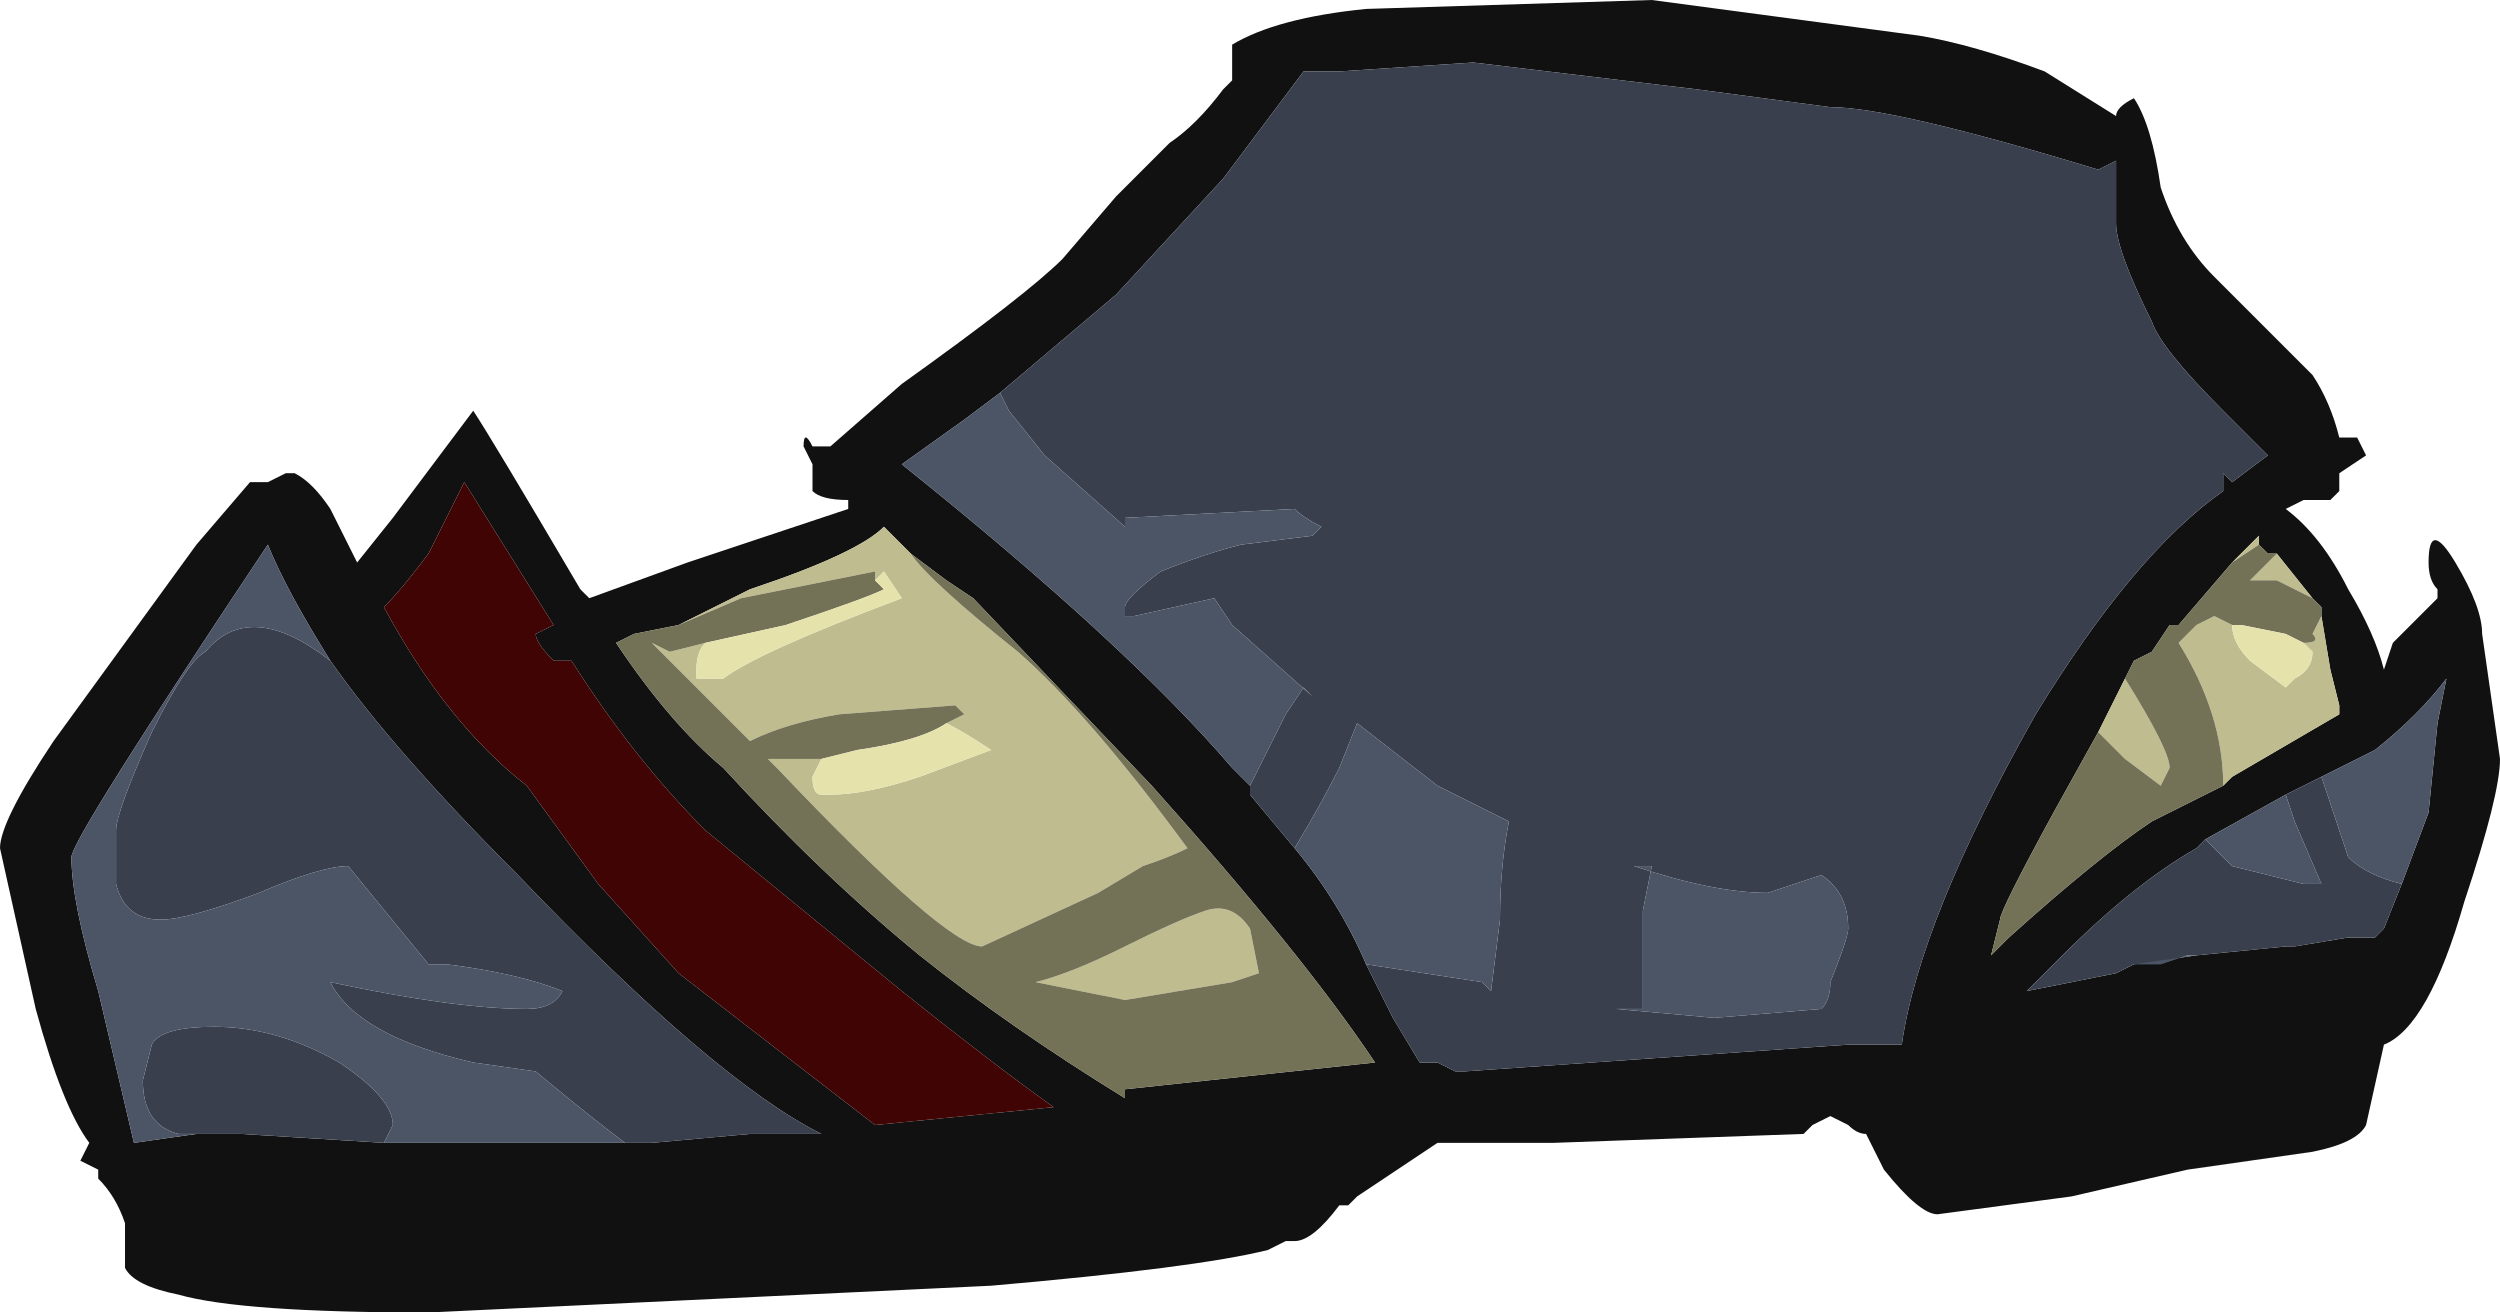 <?xml version="1.0" encoding="UTF-8" standalone="no"?>
<svg xmlns:ffdec="https://www.free-decompiler.com/flash" xmlns:xlink="http://www.w3.org/1999/xlink" ffdec:objectType="shape" height="7.35px" width="14.0px" xmlns="http://www.w3.org/2000/svg">
  <g transform="matrix(1.0, 0.0, 0.0, 1.0, 7.55, 6.8)">
    <path d="M4.55 -5.75 Q4.65 -5.45 4.85 -5.25 L5.4 -4.7 Q5.5 -4.55 5.55 -4.35 L5.65 -4.35 5.7 -4.25 5.55 -4.15 5.55 -4.05 5.5 -4.0 5.35 -4.0 5.25 -3.95 Q5.45 -3.8 5.6 -3.5 5.75 -3.25 5.8 -3.05 L5.85 -3.2 6.1 -3.45 6.1 -3.5 Q6.05 -3.55 6.05 -3.65 6.05 -3.9 6.2 -3.65 6.35 -3.4 6.35 -3.25 L6.45 -2.55 Q6.45 -2.35 6.25 -1.75 6.05 -1.05 5.8 -0.95 L5.7 -0.5 Q5.65 -0.4 5.4 -0.35 L4.7 -0.25 4.05 -0.1 3.3 0.0 Q3.2 0.0 3.0 -0.25 L2.9 -0.45 Q2.85 -0.45 2.8 -0.5 L2.7 -0.55 2.6 -0.5 2.55 -0.45 1.15 -0.4 0.5 -0.4 0.05 -0.1 0.0 -0.05 -0.05 -0.05 Q-0.2 0.15 -0.3 0.15 L-0.35 0.15 -0.45 0.2 Q-0.85 0.3 -2.0 0.4 L-5.15 0.55 Q-6.2 0.55 -6.55 0.45 -6.8 0.4 -6.85 0.3 L-6.85 0.05 Q-6.9 -0.1 -7.0 -0.2 L-7.0 -0.25 -7.1 -0.3 -7.05 -0.4 Q-7.2 -0.6 -7.35 -1.15 L-7.55 -2.05 Q-7.55 -2.2 -7.25 -2.65 L-6.45 -3.75 -6.15 -4.1 -6.05 -4.1 -5.95 -4.15 -5.9 -4.15 Q-5.8 -4.1 -5.7 -3.95 L-5.55 -3.65 -5.35 -3.9 -4.9 -4.5 Q-4.8 -4.35 -4.3 -3.5 L-4.25 -3.45 -3.7 -3.65 -2.8 -3.95 -2.8 -4.0 Q-2.95 -4.0 -3.0 -4.05 L-3.0 -4.2 -3.05 -4.3 Q-3.05 -4.4 -3.0 -4.3 L-2.9 -4.3 -2.5 -4.65 Q-1.8 -5.15 -1.6 -5.35 L-1.3 -5.7 -1.0 -6.0 Q-0.85 -6.1 -0.7 -6.3 L-0.65 -6.35 -0.65 -6.55 Q-0.4 -6.7 0.1 -6.75 L1.7 -6.8 3.2 -6.6 Q3.5 -6.55 3.9 -6.4 L4.3 -6.15 Q4.3 -6.2 4.4 -6.25 4.5 -6.1 4.55 -5.75 M0.1 -1.4 L0.25 -1.1 0.4 -0.85 0.5 -0.85 0.6 -0.8 0.65 -0.8 2.8 -0.95 3.1 -0.95 Q3.2 -1.65 3.85 -2.8 4.4 -3.7 4.9 -4.05 L4.9 -4.15 4.95 -4.1 5.15 -4.25 4.9 -4.5 Q4.55 -4.85 4.5 -5.0 4.3 -5.4 4.3 -5.55 L4.3 -5.9 4.2 -5.85 Q3.05 -6.2 2.7 -6.2 L1.95 -6.3 0.7 -6.45 -0.05 -6.4 -0.25 -6.4 -0.7 -5.8 -1.3 -5.15 -1.95 -4.6 -2.15 -4.45 -2.5 -4.2 Q-1.25 -3.2 -0.65 -2.5 L-0.55 -2.4 -0.55 -2.35 -0.3 -2.05 Q-0.05 -1.75 0.1 -1.4 M4.95 -3.65 L4.65 -3.3 4.6 -3.3 4.5 -3.15 4.4 -3.1 4.2 -2.7 3.95 -2.25 Q3.65 -1.7 3.65 -1.65 L3.6 -1.45 3.7 -1.55 Q4.2 -2.0 4.5 -2.2 L4.9 -2.4 4.95 -2.45 5.55 -2.8 5.55 -2.85 5.5 -3.05 5.45 -3.35 5.45 -3.4 5.4 -3.45 5.2 -3.7 5.15 -3.7 5.1 -3.75 5.1 -3.8 4.95 -3.65 M4.8 -2.1 L4.75 -2.05 Q4.4 -1.85 4.0 -1.45 L3.8 -1.25 4.3 -1.35 4.4 -1.4 4.75 -1.45 5.25 -1.5 5.3 -1.5 5.6 -1.55 5.75 -1.55 5.8 -1.6 5.9 -1.85 6.05 -2.25 6.1 -2.75 6.15 -3.0 Q6.0 -2.8 5.75 -2.6 L5.45 -2.45 5.25 -2.35 4.8 -2.1 M-5.7 -3.1 Q-5.95 -3.5 -6.05 -3.75 -7.15 -2.1 -7.15 -2.0 -7.15 -1.75 -7.0 -1.25 L-6.8 -0.4 -6.45 -0.45 -6.2 -0.45 -5.4 -0.4 Q-4.7 -0.4 -4.05 -0.4 L-3.9 -0.4 -3.35 -0.45 -2.95 -0.45 Q-3.55 -0.75 -4.65 -1.9 -5.35 -2.6 -5.7 -3.1 M-2.55 -4.15 L-2.55 -4.15 M-2.45 -3.7 L-2.6 -3.85 Q-2.75 -3.7 -3.35 -3.5 L-3.75 -3.3 -4.0 -3.25 -4.1 -3.2 Q-3.8 -2.75 -3.5 -2.5 -2.95 -1.9 -2.4 -1.45 -1.9 -1.05 -1.25 -0.65 L-1.25 -0.7 0.15 -0.85 Q-0.25 -1.45 -1.1 -2.4 L-2.1 -3.45 -2.25 -3.55 -2.45 -3.7 M-5.15 -3.7 Q-5.3 -3.5 -5.4 -3.4 -5.05 -2.75 -4.6 -2.4 L-4.2 -1.85 -3.75 -1.35 -2.65 -0.5 -1.65 -0.6 Q-2.0 -0.85 -2.5 -1.25 L-3.6 -2.15 Q-4.0 -2.55 -4.35 -3.1 L-4.45 -3.1 Q-4.55 -3.2 -4.55 -3.25 L-4.45 -3.3 -4.95 -4.1 -5.15 -3.7" fill="#111111" fill-rule="evenodd" stroke="none"/>
    <path d="M-1.95 -4.6 L-1.3 -5.15 -0.7 -5.8 -0.25 -6.4 -0.05 -6.4 0.7 -6.45 1.95 -6.3 2.7 -6.2 Q3.05 -6.2 4.2 -5.85 L4.3 -5.9 4.3 -5.55 Q4.3 -5.4 4.5 -5.0 4.55 -4.85 4.9 -4.5 L5.15 -4.25 4.95 -4.1 4.9 -4.15 4.9 -4.05 Q4.4 -3.7 3.85 -2.8 3.2 -1.65 3.1 -0.95 L2.8 -0.95 0.65 -0.8 0.6 -0.8 0.5 -0.85 0.4 -0.85 0.25 -1.1 0.1 -1.4 0.75 -1.3 0.8 -1.25 0.85 -1.65 Q0.85 -1.95 0.9 -2.2 L0.5 -2.4 0.05 -2.75 -0.05 -2.5 Q-0.15 -2.3 -0.3 -2.05 L-0.55 -2.35 -0.55 -2.4 -0.35 -2.8 -0.25 -2.95 -0.2 -2.9 -0.65 -3.3 -0.75 -3.45 -1.2 -3.35 -1.25 -3.35 -1.25 -3.4 Q-1.25 -3.45 -1.05 -3.6 -0.8 -3.7 -0.6 -3.75 L-0.2 -3.8 -0.15 -3.85 Q-0.25 -3.9 -0.3 -3.95 L-1.25 -3.9 -1.25 -3.85 -1.7 -4.25 -1.9 -4.5 -1.95 -4.6 M2.35 -1.8 Q2.05 -1.8 1.6 -1.95 L1.7 -1.95 1.65 -1.7 1.65 -1.15 1.5 -1.15 2.05 -1.1 2.65 -1.15 Q2.7 -1.2 2.7 -1.3 2.8 -1.55 2.8 -1.6 2.8 -1.8 2.65 -1.9 L2.35 -1.8 M4.8 -2.1 L4.95 -1.95 5.35 -1.85 5.45 -1.85 5.3 -2.2 5.25 -2.35 5.45 -2.45 5.6 -2.0 Q5.7 -1.9 5.9 -1.85 L5.8 -1.6 5.75 -1.55 5.6 -1.55 5.3 -1.5 5.25 -1.5 4.75 -1.45 4.7 -1.45 4.55 -1.4 4.4 -1.4 4.3 -1.35 3.8 -1.25 4.0 -1.45 Q4.4 -1.85 4.75 -2.05 L4.8 -2.1 M-4.05 -0.4 Q-4.25 -0.55 -4.55 -0.8 L-4.9 -0.85 Q-5.55 -1.0 -5.7 -1.3 -5.0 -1.15 -4.6 -1.15 -4.45 -1.15 -4.4 -1.25 -4.65 -1.35 -5.05 -1.4 L-5.15 -1.4 -5.6 -1.95 Q-5.75 -1.95 -6.1 -1.8 -6.5 -1.65 -6.65 -1.65 -6.85 -1.65 -6.9 -1.85 L-6.9 -2.15 Q-6.9 -2.25 -6.7 -2.7 -6.5 -3.1 -6.4 -3.15 -6.15 -3.45 -5.7 -3.1 -5.35 -2.6 -4.65 -1.9 -3.55 -0.75 -2.95 -0.45 L-3.35 -0.45 -3.9 -0.4 -4.05 -0.4 M-6.45 -0.45 L-6.55 -0.45 Q-6.75 -0.5 -6.75 -0.75 L-6.7 -0.95 Q-6.65 -1.05 -6.35 -1.05 -6.0 -1.05 -5.65 -0.85 -5.35 -0.65 -5.35 -0.5 L-5.4 -0.4 -6.2 -0.45 -6.45 -0.45" fill="#393f4d" fill-rule="evenodd" stroke="none"/>
    <path d="M-1.95 -4.6 L-1.9 -4.5 -1.7 -4.25 -1.25 -3.85 -1.25 -3.9 -0.3 -3.95 Q-0.25 -3.9 -0.15 -3.85 L-0.2 -3.8 -0.6 -3.75 Q-0.8 -3.7 -1.05 -3.6 -1.25 -3.45 -1.25 -3.4 L-1.25 -3.35 -1.2 -3.35 -0.75 -3.45 -0.65 -3.3 -0.2 -2.9 -0.25 -2.95 -0.35 -2.8 -0.55 -2.4 -0.65 -2.5 Q-1.25 -3.2 -2.5 -4.2 L-2.15 -4.45 -1.95 -4.6 M-0.3 -2.05 Q-0.15 -2.3 -0.05 -2.5 L0.05 -2.75 0.5 -2.4 0.9 -2.2 Q0.85 -1.95 0.85 -1.65 L0.8 -1.25 0.75 -1.3 0.1 -1.4 Q-0.05 -1.75 -0.3 -2.05 M2.35 -1.8 L2.65 -1.9 Q2.8 -1.8 2.8 -1.6 2.8 -1.55 2.7 -1.3 2.7 -1.2 2.65 -1.15 L2.05 -1.1 1.5 -1.15 1.65 -1.15 1.65 -1.7 1.7 -1.95 1.6 -1.95 Q2.05 -1.8 2.35 -1.8 M5.25 -2.35 L5.3 -2.2 5.45 -1.85 5.35 -1.85 4.95 -1.95 4.8 -2.1 5.25 -2.35 M4.4 -1.4 L4.55 -1.4 4.7 -1.45 4.75 -1.45 4.4 -1.4 M5.9 -1.85 Q5.7 -1.9 5.6 -2.0 L5.45 -2.45 5.75 -2.6 Q6.0 -2.8 6.15 -3.0 L6.1 -2.75 6.05 -2.25 5.9 -1.85 M-5.7 -3.1 Q-6.15 -3.45 -6.4 -3.15 -6.5 -3.1 -6.7 -2.7 -6.9 -2.25 -6.9 -2.15 L-6.9 -1.85 Q-6.85 -1.65 -6.65 -1.65 -6.5 -1.65 -6.1 -1.8 -5.75 -1.95 -5.6 -1.95 L-5.15 -1.4 -5.05 -1.4 Q-4.65 -1.35 -4.4 -1.25 -4.45 -1.15 -4.6 -1.15 -5.0 -1.15 -5.7 -1.3 -5.55 -1.0 -4.9 -0.85 L-4.55 -0.8 Q-4.25 -0.55 -4.05 -0.4 -4.7 -0.4 -5.4 -0.4 L-5.35 -0.5 Q-5.35 -0.65 -5.65 -0.85 -6.0 -1.05 -6.35 -1.05 -6.65 -1.05 -6.7 -0.95 L-6.75 -0.75 Q-6.75 -0.5 -6.55 -0.45 L-6.45 -0.45 -6.8 -0.4 -7.0 -1.25 Q-7.15 -1.75 -7.15 -2.0 -7.15 -2.1 -6.05 -3.75 -5.95 -3.5 -5.7 -3.1" fill="#4c5566" fill-rule="evenodd" stroke="none"/>
    <path d="M4.4 -3.1 L4.35 -3.0 Q4.6 -2.6 4.6 -2.5 L4.55 -2.4 4.35 -2.55 Q4.25 -2.65 4.2 -2.7 L4.4 -3.1 M4.9 -2.4 Q4.9 -2.8 4.65 -3.2 L4.75 -3.3 4.85 -3.35 4.95 -3.3 Q4.95 -3.2 5.05 -3.1 L5.25 -2.95 5.3 -3.0 Q5.4 -3.05 5.4 -3.15 L5.35 -3.2 Q5.45 -3.2 5.4 -3.25 L5.45 -3.35 5.5 -3.05 5.55 -2.85 5.55 -2.8 4.95 -2.45 4.9 -2.4 M5.4 -3.45 L5.2 -3.55 5.05 -3.55 5.2 -3.7 5.4 -3.45 M5.1 -3.75 L4.95 -3.65 5.1 -3.8 5.1 -3.75 M-3.6 -3.2 Q-3.65 -3.15 -3.65 -3.05 L-3.65 -3.0 -3.5 -3.0 Q-3.3 -3.15 -2.5 -3.45 L-2.6 -3.6 -2.65 -3.55 -2.65 -3.6 -3.4 -3.45 -3.75 -3.3 -3.35 -3.5 Q-2.75 -3.7 -2.6 -3.85 L-2.45 -3.7 Q-2.35 -3.55 -1.85 -3.15 -1.45 -2.8 -0.9 -2.05 -1.0 -2.0 -1.15 -1.95 L-1.4 -1.8 -2.05 -1.5 Q-2.25 -1.5 -3.2 -2.5 L-3.25 -2.55 -2.95 -2.55 -3.0 -2.45 Q-3.0 -2.35 -2.95 -2.35 L-2.9 -2.35 Q-2.7 -2.35 -2.4 -2.45 L-2.0 -2.6 Q-2.15 -2.7 -2.25 -2.75 L-2.15 -2.8 -2.2 -2.85 -2.85 -2.8 Q-3.15 -2.75 -3.35 -2.65 L-3.9 -3.2 -3.8 -3.15 -3.6 -3.2 M-0.65 -1.3 L-1.25 -1.2 -1.75 -1.3 Q-1.55 -1.35 -1.25 -1.5 -0.95 -1.65 -0.8 -1.7 -0.65 -1.75 -0.55 -1.6 L-0.5 -1.35 -0.65 -1.3" fill="#bfbc8f" fill-rule="evenodd" stroke="none"/>
    <path d="M4.4 -3.1 L4.5 -3.15 4.6 -3.3 4.65 -3.3 4.95 -3.65 5.1 -3.75 5.15 -3.7 5.2 -3.7 5.05 -3.55 5.2 -3.55 5.4 -3.45 5.45 -3.4 5.45 -3.35 5.4 -3.25 Q5.45 -3.2 5.35 -3.2 L5.25 -3.25 5.0 -3.3 4.95 -3.3 4.85 -3.35 4.75 -3.3 4.65 -3.2 Q4.9 -2.8 4.9 -2.4 L4.5 -2.2 Q4.2 -2.0 3.7 -1.55 L3.6 -1.45 3.65 -1.65 Q3.65 -1.7 3.95 -2.25 L4.2 -2.7 Q4.25 -2.65 4.35 -2.55 L4.55 -2.4 4.6 -2.5 Q4.6 -2.6 4.35 -3.0 L4.4 -3.1 M-3.6 -3.2 L-3.8 -3.15 -3.9 -3.2 -3.35 -2.65 Q-3.15 -2.75 -2.85 -2.8 L-2.2 -2.85 -2.15 -2.8 -2.25 -2.75 Q-2.4 -2.65 -2.75 -2.6 L-2.95 -2.55 -3.25 -2.55 -3.2 -2.5 Q-2.25 -1.5 -2.05 -1.5 L-1.4 -1.8 -1.15 -1.95 Q-1.0 -2.0 -0.9 -2.05 -1.45 -2.8 -1.85 -3.15 -2.35 -3.55 -2.45 -3.7 L-2.25 -3.55 -2.1 -3.45 -1.1 -2.4 Q-0.25 -1.45 0.15 -0.85 L-1.25 -0.7 -1.25 -0.65 Q-1.9 -1.05 -2.4 -1.45 -2.95 -1.9 -3.5 -2.5 -3.8 -2.75 -4.1 -3.2 L-4.0 -3.25 -3.75 -3.3 -3.4 -3.45 -2.65 -3.6 -2.65 -3.55 -2.6 -3.5 Q-2.7 -3.45 -3.15 -3.3 L-3.6 -3.2 M-0.65 -1.3 L-0.5 -1.35 -0.55 -1.6 Q-0.65 -1.75 -0.8 -1.7 -0.95 -1.65 -1.25 -1.5 -1.55 -1.35 -1.75 -1.3 L-1.25 -1.2 -0.65 -1.3" fill="#737156" fill-rule="evenodd" stroke="none"/>
    <path d="M4.95 -3.3 L5.0 -3.3 5.25 -3.25 5.35 -3.2 5.4 -3.15 Q5.4 -3.05 5.3 -3.0 L5.25 -2.95 5.05 -3.1 Q4.95 -3.2 4.95 -3.3 M-2.65 -3.55 L-2.6 -3.6 -2.5 -3.45 Q-3.3 -3.15 -3.5 -3.0 L-3.65 -3.0 -3.65 -3.05 Q-3.65 -3.15 -3.6 -3.2 L-3.15 -3.3 Q-2.7 -3.45 -2.6 -3.5 L-2.65 -3.55 M-2.25 -2.75 Q-2.15 -2.7 -2.0 -2.6 L-2.4 -2.45 Q-2.7 -2.35 -2.9 -2.35 L-2.95 -2.35 Q-3.0 -2.35 -3.0 -2.45 L-2.95 -2.55 -2.75 -2.6 Q-2.4 -2.65 -2.25 -2.75" fill="#e6e2ac" fill-rule="evenodd" stroke="none"/>
    <path d="M-5.15 -3.7 L-4.95 -4.1 -4.45 -3.3 -4.55 -3.25 Q-4.55 -3.2 -4.45 -3.1 L-4.35 -3.1 Q-4.0 -2.55 -3.6 -2.15 L-2.5 -1.25 Q-2.0 -0.85 -1.65 -0.6 L-2.65 -0.5 -3.75 -1.35 -4.2 -1.85 -4.6 -2.4 Q-5.05 -2.75 -5.4 -3.4 -5.3 -3.5 -5.15 -3.7" fill="#400404" fill-rule="evenodd" stroke="none"/>
  </g>
</svg>
